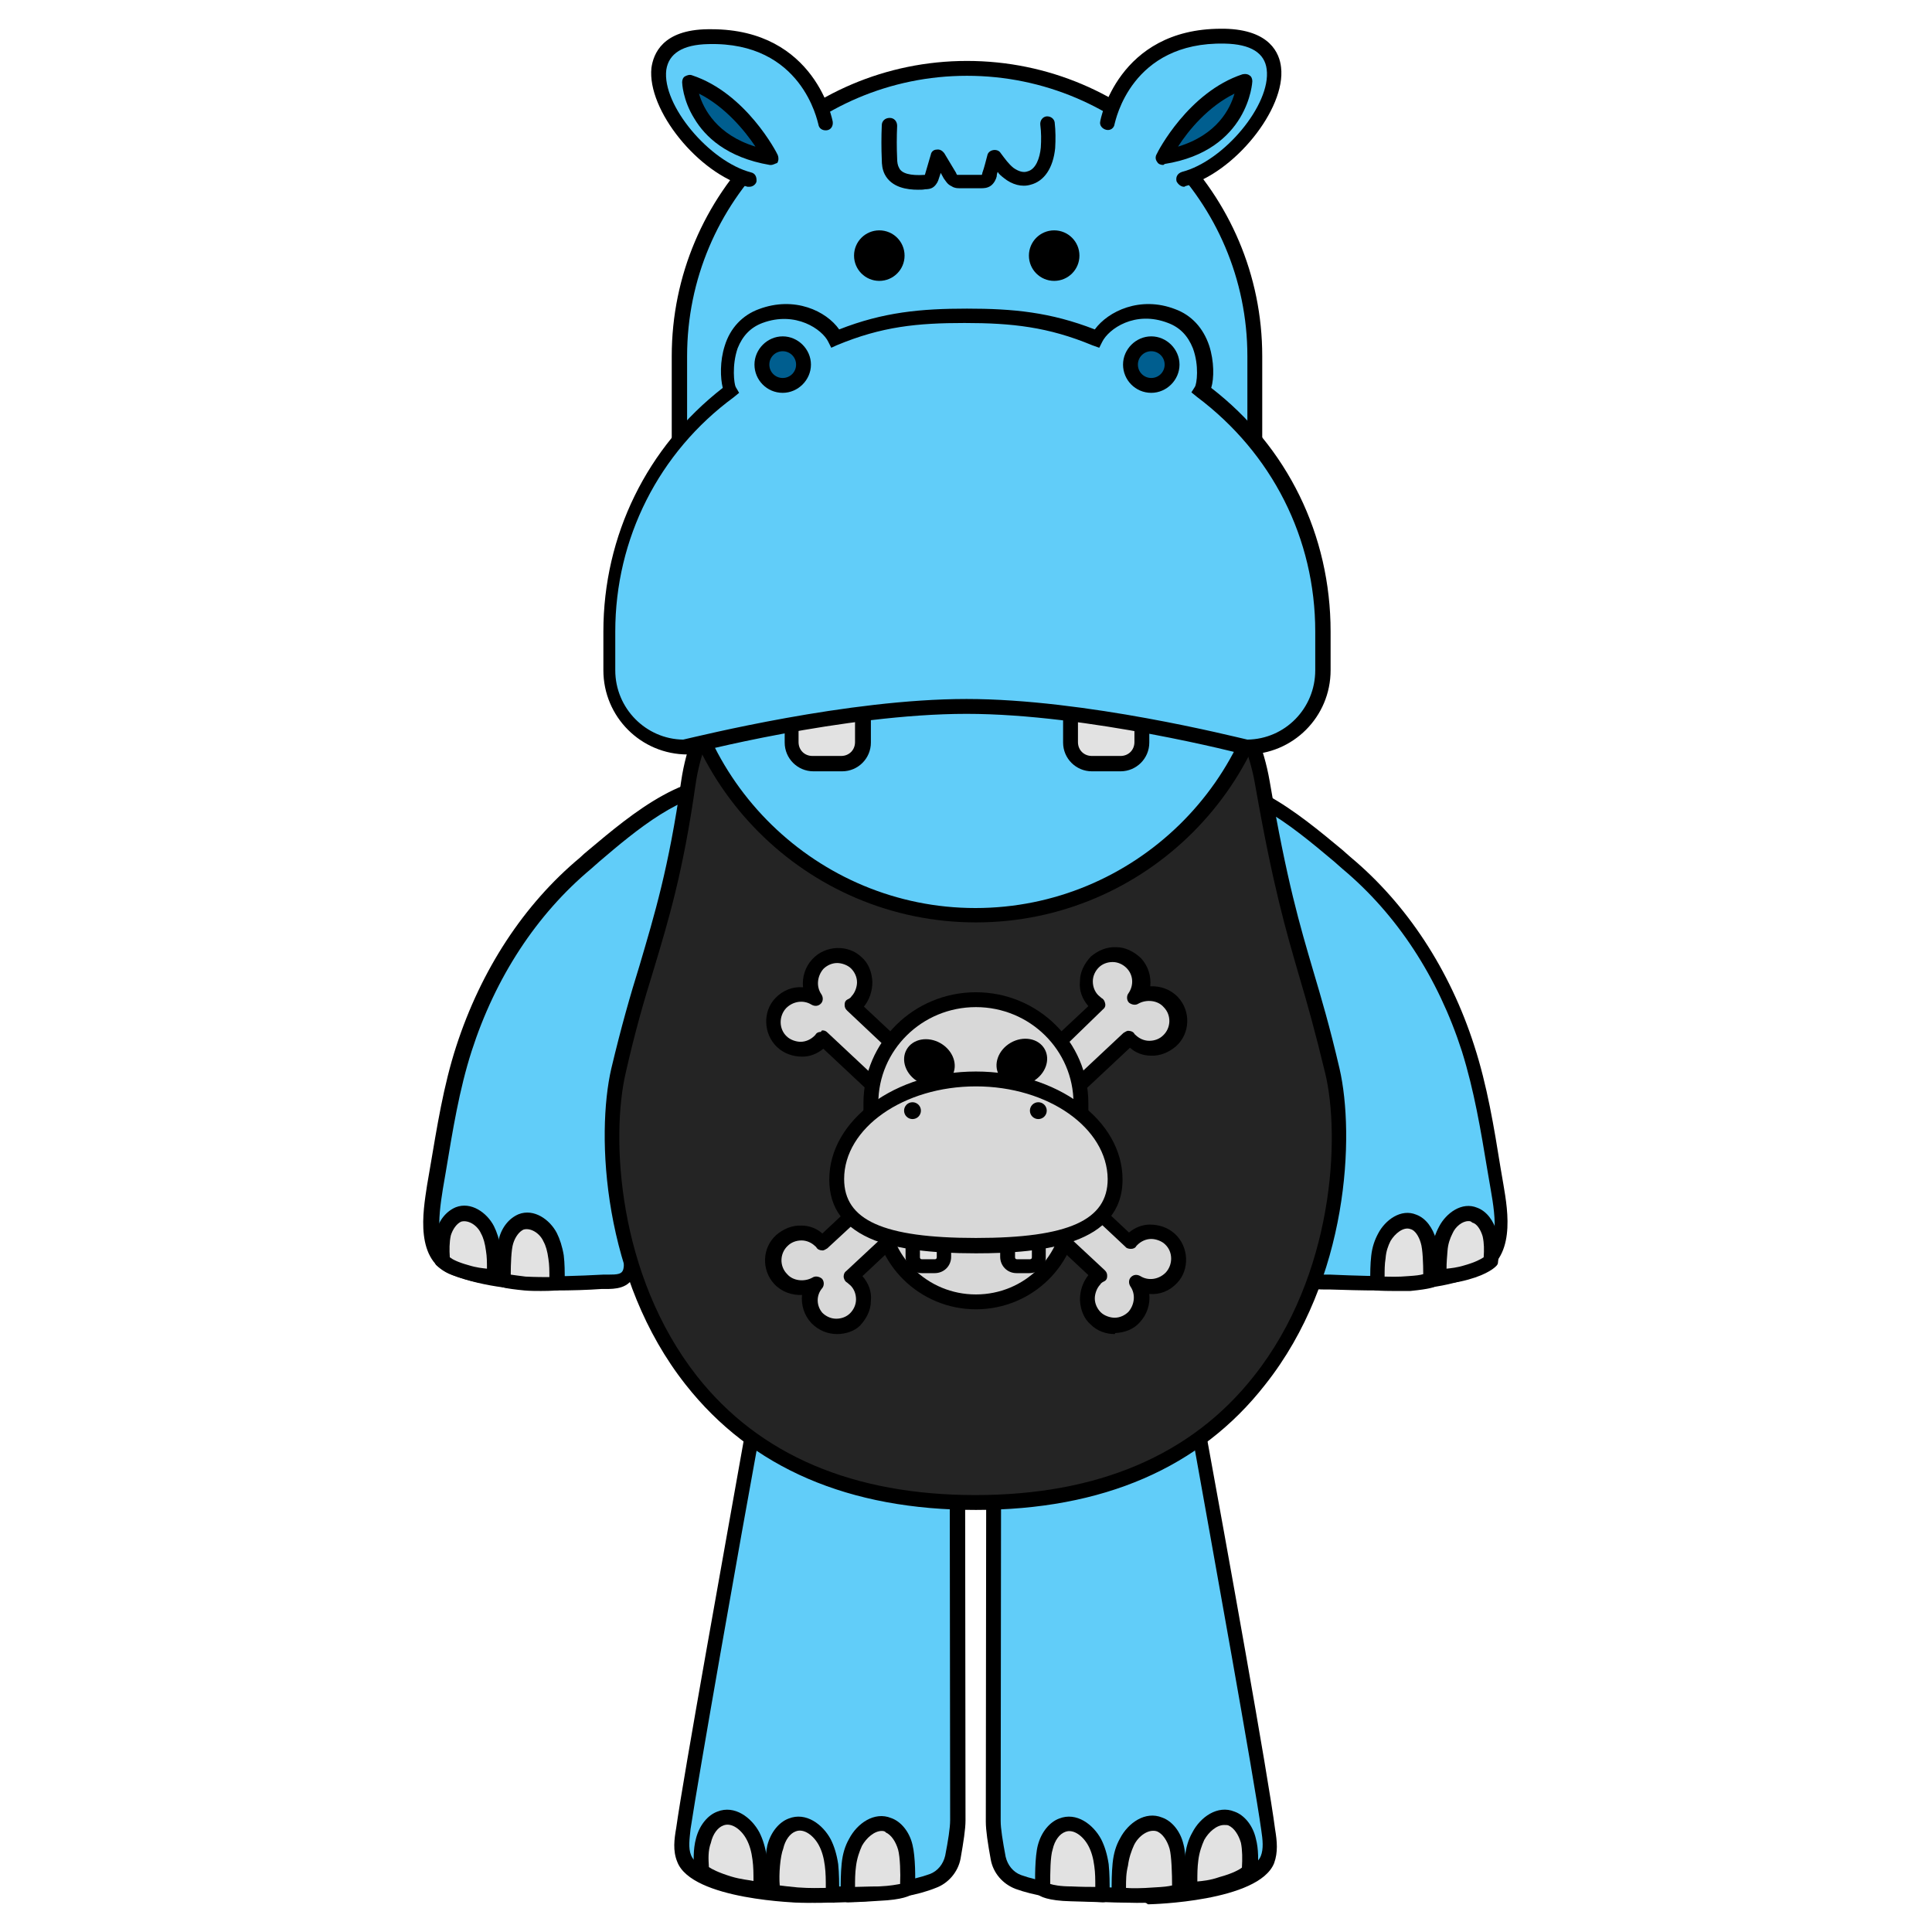 <?xml version="1.0" encoding="utf-8"?>
<!-- Generator: Adobe Illustrator 26.0.3, SVG Export Plug-In . SVG Version: 6.00 Build 0)  -->
<svg version="1.1" id="레이어_1" xmlns="http://www.w3.org/2000/svg" xmlns:xlink="http://www.w3.org/1999/xlink" x="0px"
	 y="0px" viewBox="0 0 390 390" style="enable-background:new 0 0 390 390;" xml:space="preserve">
<style type="text/css">
	.st0{fill:#61CDF9;}
	.st1{fill:#E2E2E2;}
	.st2{fill:#242424;}
	.st3{fill:#D8D8D8;}
	.st4{fill:#005E8F;}
</style>
<g>
	<g>
		<path class="st0" d="M155,271.9c0.1,0-15,82.5-17.1,97.2c-0.2,2-0.5,4.2,0.2,6.1c2.2,5.7,18.7,7.3,23.8,7.3
			c6.4,0,18.9,0.1,26.5-2.7c2.1-0.7,3.6-2.6,4.1-4.8c0.5-2.4,1-5.3,1-7.4c0-3.7-0.1-88.5-0.1-88.5L155,271.9z"/>
		<path d="M162.9,384.1c-0.2,0-0.5,0-0.7,0h-0.4c-0.2,0-22.2-0.5-25.1-8.3c-0.9-2.2-0.6-4.5-0.2-6.8c1.5-10.7,9.8-56.6,14.2-81.4
			c1.6-8.7,2.7-15.5,2.8-15.9l1.5,0.2l0.2-1.5l39.6,7.4v1.2c0,0.9,0.1,85,0.1,88.5c0,1.7-0.4,4.3-1,7.7c-0.5,2.7-2.5,5-5,5.9
			C181.5,384.1,169.7,384.1,162.9,384.1z M156.2,273.6c-0.1,0.7-0.2,1.7-0.5,2.8c-0.5,2.8-1.2,6.8-2.1,11.6
			c-4.5,24.6-12.6,70.6-14.2,81.2c-0.2,2-0.5,3.8,0.1,5.3c1.6,4.2,15.5,6.4,22.4,6.4h0.2c6.4,0,18.5,0,25.6-2.6
			c1.6-0.6,2.7-2,3.1-3.7c0.6-3.1,1-5.6,1-7.2c0-3.3-0.1-76.8-0.1-87.3L156.2,273.6z"/>
	</g>
	<g>
		<path class="st1" d="M153.5,381.3c0-2,0-4-0.2-6.1c-0.2-1.6-0.6-3.1-1.4-4.6c-1.4-2.6-4.1-4.5-6.7-3.6c-1.7,0.6-3,2.5-3.5,4.5
			c-0.5,2-0.5,4.1-0.2,6.2c0,0,1.2,1.4,5.6,2.6C151.4,381.5,153.5,381.3,153.5,381.3z"/>
		<path d="M152.8,382.7c-1.1,0-3.1-0.1-6.1-1c-4.5-1.2-5.9-2.7-6.2-3s-0.4-0.5-0.4-0.9c-0.1-2.1-0.2-4.5,0.4-6.7
			c0.7-2.7,2.4-4.7,4.3-5.4c3.5-1.4,6.9,1.2,8.5,4.2c0.7,1.4,1.2,3,1.5,5c0.2,2,0.2,3.8,0.2,5.7v0.6c0,0.7-0.5,1.4-1.2,1.5
			C153.8,382.7,153.4,382.7,152.8,382.7z M153.5,381.3L153.5,381.3L153.5,381.3z M143.1,376.9c0.6,0.4,1.9,1.1,4.5,1.9
			c2,0.6,3.6,0.7,4.5,0.9c0-1.5,0-2.8-0.2-4.3c-0.2-1.6-0.6-3-1.2-4.1c-1-1.9-3-3.5-4.7-2.8c-1.1,0.4-2.1,1.7-2.5,3.5
			C142.9,373.6,143,375.3,143.1,376.9z"/>
	</g>
	<g>
		<path class="st1" d="M171.2,382.5c0-2,0-4,0.2-6.1c0.2-1.6,0.6-3.1,1.4-4.6c1.4-2.6,4.1-4.5,6.7-3.6c1.7,0.6,3,2.5,3.5,4.5
			c0.5,2,0.6,6.3,0.4,8.4c0,0-1,0.9-5.8,1C173.2,382.4,171.2,382.5,171.2,382.5z"/>
		<path d="M171.2,384c-0.4,0-0.7-0.1-1-0.4c-0.2-0.2-0.5-0.7-0.5-1.1v-0.6c0-1.9,0-3.7,0.2-5.7c0.2-2,0.7-3.6,1.5-5
			c1.6-3.1,5.1-5.6,8.5-4.2c2,0.7,3.7,2.8,4.3,5.4c0.6,2.4,0.6,6.9,0.5,8.9c0,0.4-0.2,0.7-0.5,1c-0.5,0.4-2,1.2-6.7,1.4
			C173.3,384,171.3,384,171.2,384C171.3,384,171.2,384,171.2,384z M172.7,382.5L172.7,382.5L172.7,382.5z M178,369.6
			c-1.5,0-3.1,1.4-4,3c-0.5,1.1-1,2.5-1.2,4.1c-0.2,1.4-0.2,2.8-0.2,4.2c1,0,2.6-0.1,4.8-0.1c2.4-0.1,3.7-0.4,4.3-0.5
			c0.1-2.1,0-5.4-0.4-6.9c-0.5-1.7-1.4-3-2.5-3.5C178.7,369.7,178.4,369.6,178,369.6z"/>
	</g>
	<g>
		<path class="st1" d="M168,382.5c0-2,0-4-0.2-6.1c-0.2-1.6-0.6-3.1-1.4-4.6c-1.4-2.6-4.1-4.5-6.7-3.6c-1.7,0.6-3,2.5-3.5,4.5
			c-0.5,2-0.6,6.9-0.5,9c0,0,0.6,0.4,4.8,0.7C165.4,382.9,168,382.5,168,382.5z"/>
		<path d="M164.5,384.1c-1.1,0-2.4,0-3.8-0.1c-4.7-0.4-5.3-0.7-5.6-0.9c-0.4-0.2-0.6-0.6-0.7-1.1c-0.2-2.2,0-7.3,0.5-9.5
			c0.7-2.7,2.4-4.7,4.3-5.4c3.5-1.4,6.9,1.2,8.5,4.2c0.7,1.4,1.2,3,1.5,5c0.2,2,0.2,3.8,0.2,5.7v0.6c0,0.7-0.5,1.4-1.2,1.5
			C168.3,384,166.9,384.1,164.5,384.1z M168,382.5L168,382.5L168,382.5z M157.4,380.6c0.6,0.1,1.7,0.2,3.6,0.4
			c2.6,0.2,4.5,0.1,5.7,0.1c0-1.5,0-3-0.2-4.5c-0.2-1.6-0.6-3-1.2-4.1c-1-1.9-3-3.5-4.7-2.8c-1.1,0.4-2.1,1.7-2.5,3.5
			C157.5,374.7,157.2,378.4,157.4,380.6z"/>
	</g>
</g>
<g>
	<g>
		<path class="st0" d="M154.5,160.3c-1.2-0.5-2.5-1-3.8-1.4c-11.5-3.2-23.5,7.8-32.4,15.2c-11.3,9.5-19.7,22.4-24.5,37.5
			c-3,9-4.3,18.5-5.9,28c-1,5.8-2.1,14.1,4.1,16.3c9.5,3.6,19.8,3.2,29.8,2.7c1.9-0.1,4.6,0.4,5.4-2c0.4-1.1,0.2-2.4,0.2-3.5
			c-0.4-6.8-1-14.4-0.2-21.1c0.7-6.8,3.3-13.3,6.1-19.3c3.2-7.2,7.2-14.5,12.8-19.7c5.9-5.6,12.4-9.8,15.2-18.2
			C163.8,167.4,160.3,162.9,154.5,160.3z"/>
		<path d="M112,260.5c-6.8,0-14-0.6-20.7-3.1c-7.7-2.8-5.9-12.8-5.1-18.1c0.2-1.1,0.4-2.4,0.6-3.5c1.4-8.2,2.7-16.6,5.3-24.6
			c5-15.4,13.6-28.6,25-38.1c0.5-0.5,1.1-1,1.7-1.5c8.7-7.3,20.7-17.5,32.2-14.1c1.5,0.4,2.8,0.9,4,1.5l0,0c7.4,3.3,10,9.2,7.4,16.6
			c-2.5,7.2-7.4,11.5-12.3,15.7c-1.1,1-2.4,2-3.5,3.1c-5.8,5.3-9.7,13.1-12.4,19.2c-2.6,5.8-5.2,12.3-5.9,18.8
			c-0.6,5.8-0.2,12.1,0.1,18.2c0,0.9,0.1,1.7,0.1,2.5c0.1,1.2,0.1,2.7-0.4,4.1c-1,3-4.1,3-5.9,3h-0.1c-0.2,0-0.5,0-0.7,0
			C118.6,260.4,115.4,260.5,112,260.5z M146.5,159.8c-8.8,0-18,7.7-25.5,14.1c-0.6,0.5-1.1,1-1.7,1.5c-11,9.2-19.3,21.9-24.1,36.8
			c-2.5,7.8-3.8,15.9-5.2,24.3c-0.2,1.1-0.4,2.4-0.6,3.5c-1,6.2-1.7,12.9,3.1,14.7c9.4,3.5,19.4,3.1,29.2,2.6c0.2,0,0.6,0,1,0l0,0
			c2,0,2.8-0.1,3.1-1c0.2-0.7,0.2-1.9,0.1-2.8c0-0.9-0.1-1.7-0.1-2.6c-0.4-6.3-0.7-12.8,0-18.8c0.9-7.1,3.5-13.6,6.2-19.7
			c2.8-6.4,6.9-14.5,13.1-20.2c1.1-1.1,2.4-2.1,3.5-3.1c4.7-4.1,9.2-8,11.4-14.4c2.1-5.9,0.1-10.2-5.8-12.9l0,0
			c-1.1-0.5-2.2-0.9-3.6-1.2C149.1,160.1,147.7,159.8,146.5,159.8z"/>
	</g>
	<g>
		<path class="st1" d="M99.9,257.7c0-1.7,0-3.5-0.2-5.3c-0.2-1.4-0.5-2.7-1.1-4c-1.1-2.2-3.6-4-5.8-3.1c-1.5,0.6-2.6,2.2-3,4
			s-0.4,3.6-0.2,5.3c0,0,1.1,1.2,4.8,2.2C98,257.9,99.9,257.7,99.9,257.7z"/>
		<path d="M99.1,259.1c-1,0-2.7-0.1-5.3-0.9c-4-1.1-5.3-2.5-5.6-2.7s-0.4-0.5-0.4-0.9c-0.1-1.9-0.2-4,0.2-5.9c0.6-2.4,2.1-4.2,4-5
			c3.1-1.2,6.3,1.1,7.7,3.8c0.6,1.2,1.1,2.7,1.4,4.5c0.2,1.7,0.2,3.3,0.2,5v0.5c0,0.7-0.5,1.4-1.2,1.5
			C100,259.1,99.6,259.1,99.1,259.1z M99.9,257.7L99.9,257.7L99.9,257.7z M90.8,253.8c0.5,0.4,1.6,1,3.8,1.6
			c1.6,0.5,2.8,0.6,3.7,0.7c0-1.2,0-2.4-0.2-3.6c-0.2-1.5-0.5-2.6-1-3.5c-0.7-1.6-2.5-2.8-4-2.4c-0.9,0.4-1.7,1.5-2.1,2.8
			C90.7,250.8,90.7,252.3,90.8,253.8z"/>
	</g>
	<g>
		<path class="st1" d="M112.4,259c0-1.7,0-3.5-0.2-5.3c-0.2-1.4-0.5-2.7-1.1-4c-1.1-2.2-3.6-4-5.8-3.1c-1.5,0.6-2.6,2.2-3,4
			c-0.5,1.7-0.6,6.1-0.4,7.8c0,0,0.5,0.4,4.2,0.6C110,259.4,112.4,259,112.4,259z"/>
		<path d="M109.2,260.6c-1,0-2.1,0-3.3-0.1c-4.1-0.4-4.7-0.7-5-0.9c-0.4-0.2-0.6-0.6-0.7-1.1c-0.1-2,0-6.4,0.5-8.4
			c0.6-2.4,2.1-4.2,4-5c3.1-1.2,6.3,1.1,7.7,3.8c0.6,1.2,1.1,2.7,1.4,4.5c0.2,1.7,0.2,3.3,0.2,5v0.5c0,0.7-0.5,1.4-1.2,1.5
			C112.5,260.5,111.3,260.6,109.2,260.6z M112.4,259L112.4,259L112.4,259z M103.1,257.3c0.6,0.1,1.5,0.2,3,0.4
			c2.1,0.1,3.7,0.1,4.8,0.1c0-1.2,0-2.5-0.2-3.7c-0.2-1.5-0.5-2.6-1-3.5c-0.7-1.6-2.5-2.8-4-2.4c-0.9,0.4-1.7,1.5-2.1,2.8
			C103.2,252.2,103.1,255.3,103.1,257.3z"/>
	</g>
</g>
<g>
	<g>
		<path class="st0" d="M239,271.9c-0.1,0,15,82.5,17.1,97.2c0.2,2,0.5,4.2-0.2,6.1c-2.2,5.7-18.7,7.3-23.8,7.3
			c-6.4,0-18.9,0.1-26.5-2.7c-2.1-0.7-3.6-2.6-4.1-4.8c-0.5-2.4-1-5.3-1-7.4c0-3.7,0.1-88.5,0.1-88.5L239,271.9z"/>
		<path d="M231,384.1c-6.8,0-18.6-0.1-26-2.8c-2.6-1-4.5-3.2-5-5.9c-0.6-3.3-1-5.9-1-7.7c0-3.6,0.1-87.7,0.1-88.5v-1.2l39.6-7.4
			l0.2,1.5l1.5-0.1c0.1,0.5,1.2,7.3,2.8,15.9c4.5,24.6,12.8,70.6,14.2,81.4c0.4,2.4,0.6,4.6-0.2,6.8c-3.1,7.8-25,8.3-25.1,8.3h-0.4
			C231.4,384.1,231.2,384.1,231,384.1z M202.1,280.3c0,10.5-0.1,83.8-0.1,87.3c0,1.5,0.4,4,1,7.2c0.4,1.7,1.5,3.1,3.1,3.7
			c7.2,2.6,19.2,2.6,25.6,2.6h0.4c6.9,0,20.7-2.2,22.4-6.4c0.6-1.5,0.4-3.3,0.1-5.3c-1.5-10.7-9.8-56.6-14.2-81.2
			c-0.9-4.8-1.6-8.8-2.1-11.6c-0.2-1.2-0.4-2.2-0.5-2.8L202.1,280.3z"/>
	</g>
	<g>
		<path class="st1" d="M240.3,381.3c0-2,0-4,0.2-6.1c0.2-1.6,0.6-3.1,1.4-4.6c1.4-2.6,4.1-4.5,6.7-3.6c1.7,0.6,3,2.5,3.5,4.5
			c0.5,2,0.5,4.1,0.2,6.2c0,0-1.2,1.4-5.6,2.6C242.4,381.5,240.3,381.3,240.3,381.3z"/>
		<path d="M241.2,382.7c-0.6,0-1,0-1,0c-0.7-0.1-1.2-0.7-1.2-1.5v-0.6c0-1.9,0-3.7,0.2-5.7c0.2-2,0.7-3.6,1.5-5
			c1.6-3.1,5.1-5.6,8.5-4.2c2,0.7,3.7,2.8,4.3,5.4c0.6,2.2,0.5,4.6,0.4,6.7c0,0.4-0.1,0.6-0.4,0.9c-0.2,0.2-1.7,1.7-6.2,3
			C244.3,382.6,242.3,382.7,241.2,382.7z M241.8,381.3L241.8,381.3L241.8,381.3z M240.3,381.3L240.3,381.3L240.3,381.3z
			 M247.1,368.4c-1.5,0-3.1,1.4-4,3c-0.5,1.1-1,2.5-1.2,4.1c-0.2,1.5-0.2,2.8-0.2,4.3c1-0.1,2.5-0.2,4.5-0.9c2.6-0.7,4-1.5,4.5-1.9
			c0.1-1.7,0.1-3.5-0.2-5c-0.5-1.7-1.4-3-2.5-3.5C247.8,368.4,247.5,368.4,247.1,368.4z"/>
	</g>
	<g>
		<path class="st1" d="M222.6,382.5c0-2,0-4-0.2-6.1c-0.2-1.6-0.6-3.1-1.4-4.6c-1.4-2.6-4.1-4.5-6.7-3.6c-1.7,0.6-3,2.5-3.5,4.5
			c-0.5,2-0.6,6.3-0.4,8.4c0,0,1,0.9,5.8,1C220.6,382.4,222.6,382.5,222.6,382.5z"/>
		<path d="M222.6,384L222.6,384c-0.1,0-2.1-0.1-6.4-0.2c-4.7-0.1-6.3-1-6.7-1.4c-0.2-0.2-0.5-0.6-0.5-1c-0.1-2-0.1-6.6,0.5-8.9
			c0.7-2.7,2.4-4.7,4.3-5.4c3.5-1.4,6.9,1.2,8.5,4.2c0.7,1.4,1.2,3,1.5,5c0.2,2,0.2,3.8,0.2,5.7v0.6c0,0.4-0.1,0.9-0.5,1.1
			C223.4,383.9,223,384,222.6,384z M212,380.3c0.6,0.2,2,0.5,4.3,0.5c2.1,0.1,3.7,0.1,4.8,0.1c0-1.5,0-2.8-0.2-4.2
			c-0.2-1.6-0.6-3-1.2-4.1c-1-1.9-3-3.5-4.7-2.8c-1.1,0.4-2.1,1.7-2.5,3.5C212,374.8,212,378.2,212,380.3z"/>
	</g>
	<g>
		<path class="st1" d="M225.8,382.5c0-2,0-4,0.2-6.1c0.2-1.6,0.6-3.1,1.4-4.6c1.4-2.6,4.1-4.5,6.7-3.6c1.7,0.6,3,2.5,3.5,4.5
			c0.5,2,0.6,6.9,0.5,9c0,0-0.6,0.4-4.8,0.7C228.4,382.9,225.8,382.5,225.8,382.5z"/>
		<path d="M229.4,384.1c-2.4,0-3.7-0.2-3.8-0.2c-0.7-0.1-1.2-0.7-1.2-1.5v-0.6c0-1.9,0-3.7,0.2-5.7c0.2-2,0.7-3.6,1.5-5
			c1.6-3.1,5.1-5.6,8.5-4.2c2,0.7,3.7,2.8,4.3,5.4c0.6,2.1,0.7,7.3,0.5,9.5c0,0.5-0.2,0.9-0.7,1.1c-0.2,0.1-0.9,0.6-5.6,0.9
			C231.8,384.1,230.5,384.1,229.4,384.1z M227.3,382.5L227.3,382.5L227.3,382.5z M225.8,382.5L225.8,382.5L225.8,382.5z
			 M227.3,381.1c1.1,0.1,3.1,0.1,5.7-0.1c1.9-0.1,2.8-0.2,3.6-0.4c0-2.2-0.1-5.9-0.5-7.4c-0.5-1.7-1.4-3-2.5-3.5
			c-1.7-0.6-3.8,0.9-4.7,2.8c-0.5,1.1-1,2.5-1.2,4.1C227.3,378.2,227.3,379.5,227.3,381.1z"/>
	</g>
</g>
<g>
	<g>
		<path class="st0" d="M235.7,160.3c1.2-0.5,2.5-1,3.8-1.4c11.5-3.2,23.5,7.8,32.4,15.2c11.3,9.5,19.7,22.4,24.5,37.5
			c3,9,4.3,18.5,5.9,28c1,5.8,2.1,14.1-4.1,16.3c-9.5,3.6-19.8,3.2-29.8,2.7c-1.9-0.1-4.6,0.4-5.4-2c-0.4-1.1-0.2-2.4-0.2-3.5
			c0.4-6.8,1-14.4,0.2-21.1c-0.7-6.8-3.3-13.3-6.1-19.3c-3.2-7.2-7.2-14.5-12.8-19.7c-5.9-5.6-12.4-9.8-15.2-18.2
			C226.5,167.4,230,162.9,235.7,160.3z"/>
		<path d="M278.2,260.5c-3.3,0-6.6-0.1-9.8-0.2c-0.2,0-0.5,0-0.9,0l0,0c-1.9,0-4.8,0-5.9-3c-0.5-1.4-0.4-2.7-0.4-4.1
			c0-0.9,0.1-1.7,0.1-2.6c0.4-6.2,0.7-12.5,0.1-18.3c-0.7-6.2-2.8-12-5.9-18.8c-2.7-6.1-6.6-13.9-12.4-19.2
			c-1.1-1.1-2.4-2.1-3.5-3.1c-4.8-4.2-9.8-8.5-12.3-15.7c-2.6-7.6,0-13.3,7.4-16.6c1.2-0.5,2.6-1,4-1.5c11.5-3.2,23.4,6.8,32.2,14.1
			c0.6,0.5,1.1,1,1.7,1.5c11.4,9.5,20.1,22.8,25,38.1c2.6,8,4,16.5,5.3,24.6c0.2,1.1,0.4,2.4,0.6,3.5c0.9,5.3,2.6,15.2-5.1,18.1
			C292.2,260,285.2,260.5,278.2,260.5z M267.7,257.3c0.4,0,0.6,0,0.9,0c9.8,0.4,19.8,0.9,29.2-2.6c5-1.9,4.2-8.5,3.1-14.7
			c-0.2-1.1-0.4-2.4-0.6-3.5c-1.4-8.4-2.7-16.3-5.2-24.3c-4.8-14.9-13.1-27.6-24.1-36.8c-0.6-0.5-1.1-1-1.7-1.5
			c-8.7-7.3-19.4-16.3-29.4-13.5c-1.4,0.4-2.5,0.9-3.6,1.2l0,0c-5.9,2.7-7.9,6.9-5.8,12.9c2.2,6.3,6.7,10.3,11.4,14.4
			c1.1,1,2.4,2.1,3.5,3.1c6.2,5.7,10.3,13.9,13.1,20.2c2.7,6.1,5.3,12.8,6.2,19.7c0.7,6.1,0.4,12.5,0,18.8c0,0.9-0.1,1.7-0.1,2.5
			c0,1.1-0.1,2.1,0.1,2.8C264.8,257.2,265.7,257.3,267.7,257.3L267.7,257.3z"/>
	</g>
	<g>
		<path class="st1" d="M290.5,257.7c0-1.7,0-3.5,0.2-5.3c0.2-1.4,0.5-2.7,1.1-4c1.1-2.2,3.6-4,5.8-3.1c1.5,0.6,2.6,2.2,3,4
			c0.4,1.7,0.4,3.6,0.2,5.3c0,0-1.1,1.2-4.8,2.2C292.3,257.9,290.5,257.7,290.5,257.7z"/>
		<path d="M291.1,259.1c-0.5,0-0.9,0-1,0c-0.7-0.1-1.2-0.7-1.2-1.5v-0.5c0-1.6,0-3.2,0.2-5s0.7-3.2,1.4-4.5c1.4-2.7,4.6-5.1,7.7-3.8
			c1.9,0.7,3.3,2.6,4,5c0.5,2,0.5,4,0.2,5.9c0,0.4-0.1,0.6-0.4,0.9c-0.2,0.2-1.6,1.6-5.6,2.7C293.9,259,292.1,259.1,291.1,259.1z
			 M292,257.7L292,257.7L292,257.7z M290.5,257.7L290.5,257.7L290.5,257.7z M296.4,246.5c-1.2,0-2.6,1.1-3.2,2.5
			c-0.5,1-0.9,2.1-1,3.5c-0.1,1.2-0.2,2.4-0.2,3.6c0.9-0.1,2.1-0.2,3.7-0.7c2.1-0.6,3.2-1.2,3.8-1.6c0.1-1.5,0.1-2.8-0.2-4.2
			c-0.4-1.4-1.2-2.6-2.1-2.8C296.9,246.5,296.7,246.5,296.4,246.5z"/>
	</g>
	<g>
		<path class="st1" d="M278,259c0-1.7,0-3.5,0.2-5.3c0.2-1.4,0.5-2.7,1.1-4c1.1-2.2,3.6-4,5.8-3.1c1.5,0.6,2.6,2.2,3,4
			c0.5,1.7,0.6,6.1,0.4,7.8c0,0-0.5,0.4-4.2,0.6C280.2,259.4,278,259,278,259z"/>
		<path d="M281.1,260.6c-2.1,0-3.3-0.1-3.3-0.1c-0.7-0.1-1.2-0.7-1.2-1.5v-0.5c0-1.6,0-3.2,0.2-5s0.7-3.2,1.4-4.5
			c1.4-2.7,4.6-5.1,7.7-3.8c1.9,0.7,3.3,2.6,4,5c0.5,2,0.6,6.4,0.5,8.4c0,0.5-0.2,0.9-0.7,1.1c-0.2,0.1-0.9,0.5-5,0.9
			C283.2,260.6,282.1,260.6,281.1,260.6z M279.5,259L279.5,259L279.5,259z M278,259L278,259L278,259z M279.5,257.7
			c1,0,2.6,0.1,4.8-0.1c1.5-0.1,2.4-0.2,3-0.4c0-2-0.1-5.1-0.5-6.3c-0.4-1.4-1.2-2.6-2.1-2.8c-1.4-0.5-3.1,0.9-4,2.4
			c-0.5,1-0.9,2.1-1,3.5C279.5,255.2,279.5,256.4,279.5,257.7z M288,257L288,257L288,257z"/>
	</g>
</g>
<g>
	<g>
		<path class="st2" d="M269.1,216.2c-5.3-22.8-8.5-25.6-14.1-58.1c-4.7-27.4-31.3-36-31.3-36c-20.7-4.7-53.3,0-53.3,0
			s-27.4,8.5-31.3,36c-4,27.6-8.8,35.3-14.1,58.1s2.5,87.2,72.1,87.2S274.4,239,269.1,216.2z"/>
		<path d="M197,304.8c-25.6,0-45.3-8.4-58.6-25.3c-16.8-21.3-18.1-50.4-15-63.8c2-8.4,3.8-14.7,5.7-20.8c3-10.2,5.9-19.7,8.4-37.2
			c4.1-28.1,32.1-37.2,32.3-37.2h0.2c0.1,0,8.3-1.2,19.1-1.7c14.4-0.7,26.1-0.1,34.8,1.7h0.1c0.2,0.1,27.5,9.3,32.3,37.2
			c3.5,20.4,6.1,29.1,8.8,38.3c1.6,5.4,3.3,11.1,5.3,19.7c3.1,13.4,1.9,42.5-15,63.8C242.3,296.3,222.6,304.8,197,304.8z
			 M170.6,123.7c-1.9,0.6-26.5,9.4-30.2,34.7c-2.5,17.6-5.4,27.2-8.5,37.5c-1.9,6.1-3.7,12.3-5.6,20.7c-3,12.9-1.7,40.7,14.4,61.2
			c12.6,16,31.6,24,56.2,24s43.6-8,56.2-24c16.2-20.4,17.5-48.4,14.4-61.2l0,0c-2-8.3-3.6-14-5.2-19.4c-2.7-9.3-5.3-18.1-8.9-38.6
			c-4.3-25.5-28.9-34.3-30.2-34.8C203.7,119.2,172.8,123.3,170.6,123.7z"/>
	</g>
	<g>
		<g>
			<path class="st3" d="M164.9,194.5c-1.9,2-2,4.8-0.5,6.9c-2.2-1.4-5.1-1-6.9,1c-2.1,2.2-2,5.7,0.2,7.8c2.2,2.1,5.7,2,7.8-0.2
				c0.1-0.1,0.2-0.4,0.4-0.5l18.5,17.3l6.1-6.4L171.8,203c0.4-0.2,0.7-0.5,1-0.9c2.1-2.2,2-5.7-0.2-7.8
				C170.6,192.1,167,192.3,164.9,194.5z"/>
			<path d="M184.5,228.3c-0.4,0-0.7-0.1-1-0.4l-17.3-16.2c-1.2,1-2.7,1.6-4.2,1.6c-1.9,0-3.7-0.6-5.1-1.9c-2.8-2.6-3-7.2-0.4-9.9
				c1.5-1.6,3.6-2.4,5.6-2.2c-0.2-2,0.4-4.1,1.9-5.7l0,0c2.6-2.8,7.2-3,9.9-0.4c1.4,1.2,2.1,3,2.2,5c0,1.9-0.6,3.6-1.7,5l17.3,16.2
				c0.6,0.6,0.6,1.5,0.1,2.1l-6.1,6.4C185.3,228.1,185,228.3,184.5,228.3L184.5,228.3z M166,208c0.4,0,0.7,0.1,1,0.4l17.3,16.2
				l4-4.3L171,204c-0.4-0.4-0.5-0.7-0.5-1.2c0-0.5,0.2-0.9,0.7-1.1c0.4-0.2,0.6-0.4,0.7-0.6c0.7-0.7,1.1-1.9,1.1-2.8
				c0-1.1-0.5-2.1-1.2-2.8c-0.7-0.7-1.9-1.1-2.8-1.1c-1.1,0-2.1,0.5-2.8,1.2c-1.2,1.4-1.5,3.5-0.4,5.1c0.4,0.6,0.4,1.4-0.1,1.9
				c-0.5,0.5-1.2,0.6-1.9,0.2c-1.6-1-3.7-0.7-5.1,0.7c-1.5,1.6-1.5,4.2,0.1,5.7c0.7,0.7,1.9,1.1,2.8,1.1c1.1,0,2.1-0.5,2.8-1.2
				l0.1-0.1l0.1-0.1c0.2-0.4,0.6-0.6,1.1-0.6C165.9,208,165.9,208,166,208z"/>
		</g>
		<g>
			<path class="st3" d="M228.9,194.5c1.9,2,2,4.8,0.5,6.9c2.2-1.4,5.1-1,6.9,1c2.1,2.2,2,5.7-0.2,7.8c-2.2,2.1-5.7,2-7.8-0.2
				c-0.1-0.1-0.2-0.4-0.4-0.5l-18.5,17.3l-6.1-6.4L222,203c-0.4-0.2-0.7-0.5-1-0.9c-2.1-2.2-2-5.7,0.2-7.8
				C223.4,192.1,226.8,192.3,228.9,194.5z"/>
			<path d="M209.5,228.3C209.4,228.3,209.4,228.3,209.5,228.3c-0.5,0-0.9-0.1-1.1-0.5l-6.1-6.4c-0.6-0.6-0.5-1.6,0.1-2.1l17.3-16.2
				c-1.2-1.4-1.9-3.1-1.7-5c0-1.9,0.9-3.6,2.2-5c1.4-1.2,3.2-2,5.1-1.9c1.9,0,3.6,0.9,5,2.2l0,0c1.5,1.6,2.1,3.7,1.9,5.7
				c2-0.1,4.1,0.6,5.6,2.2c2.6,2.8,2.5,7.3-0.4,9.9c-1.4,1.2-3.2,2-5.1,1.9c-1.6,0-3.1-0.6-4.2-1.6l-17.3,16.2
				C210.2,228.2,209.9,228.3,209.5,228.3z M205.5,220.4l4,4.3l17.3-16.2c0.4-0.2,0.7-0.5,1.1-0.4c0.4,0,0.9,0.2,1.1,0.6l0.1,0.1
				c0,0.1,0.1,0.1,0.1,0.1c0.7,0.7,1.7,1.2,2.8,1.2c1.1,0,2.1-0.4,2.8-1.1c1.6-1.5,1.7-4.1,0.1-5.7c-1.2-1.4-3.5-1.6-5.1-0.7
				c-0.6,0.4-1.4,0.2-1.9-0.2c-0.5-0.5-0.5-1.4-0.1-1.9c1.1-1.6,1-3.7-0.4-5.1l0,0c-0.7-0.7-1.7-1.2-2.8-1.2c-1.1,0-2.1,0.4-2.8,1.1
				c-0.7,0.7-1.2,1.7-1.2,2.8c0,1.1,0.4,2.1,1.1,2.8c0.2,0.2,0.5,0.4,0.7,0.6c0.4,0.2,0.6,0.6,0.7,1.1c0.1,0.5-0.1,0.9-0.5,1.2
				L205.5,220.4z"/>
		</g>
		<g>
			<path class="st3" d="M164.9,266c-1.9-2-2-4.8-0.5-6.9c-2.2,1.4-5.1,1-6.9-1c-2.1-2.2-2-5.7,0.2-7.8c2.2-2.1,5.7-2,7.8,0.2
				c0.1,0.1,0.2,0.4,0.4,0.5l18.6-17.2l6.1,6.4L172,257.5c0.4,0.2,0.7,0.5,1,0.9c2.1,2.2,2,5.7-0.2,7.8
				C170.6,268.3,167,268.2,164.9,266z"/>
			<path d="M169,269.3c-1.9,0-3.7-0.7-5.2-2.2l0,0c-1.5-1.6-2.1-3.7-1.9-5.7c-2,0.1-4.1-0.6-5.6-2.2c-2.6-2.8-2.5-7.3,0.4-9.9
				c1.4-1.2,3.2-2,5.1-1.9c1.6,0,3.1,0.6,4.2,1.6l17.3-16.2c0.2-0.2,0.6-0.4,1.1-0.4c0.4,0,0.7,0.1,1,0.5l6.1,6.4
				c0.6,0.6,0.5,1.6-0.1,2.1l-17.3,16.2c1.2,1.4,1.9,3.1,1.7,5c0,1.9-0.9,3.6-2.2,5C172.5,268.7,170.7,269.3,169,269.3z M166,265
				c0.7,0.7,1.7,1.2,2.8,1.2c1.1,0,2.1-0.4,2.8-1.1c0.7-0.7,1.2-1.7,1.2-2.8s-0.4-2.1-1.1-2.8c-0.2-0.2-0.5-0.4-0.7-0.6
				c-0.4-0.2-0.6-0.6-0.7-1.1c0-0.5,0.1-0.9,0.5-1.2l17.5-16.3l-4-4.3L167,252c-0.4,0.2-0.7,0.5-1.1,0.4c-0.4,0-0.9-0.2-1.1-0.6
				l-0.1-0.1c0-0.1-0.1-0.1-0.1-0.1c-0.7-0.7-1.7-1.2-2.8-1.2c-1.1,0-2.1,0.4-2.8,1.1c-1.6,1.5-1.7,4.1-0.1,5.7
				c1.2,1.4,3.5,1.6,5.1,0.7c0.6-0.4,1.4-0.2,1.9,0.2c0.5,0.5,0.5,1.4,0.1,1.9C164.7,261.5,164.8,263.6,166,265L166,265z"/>
		</g>
		<g>
			<path class="st3" d="M228.9,266c1.9-2,2-4.8,0.5-6.9c2.2,1.4,5.1,1,6.9-1c2.1-2.2,2-5.7-0.2-7.8c-2.2-2.1-5.7-2-7.8,0.2
				c-0.1,0.1-0.2,0.4-0.4,0.5l-18.5-17.3l-6.1,6.4l18.6,17.3c-0.4,0.2-0.7,0.5-1,0.9c-2.1,2.2-2,5.7,0.2,7.8
				C223.4,268.3,226.8,268.2,228.9,266z"/>
			<path d="M225,269.3c-1.7,0-3.5-0.6-4.8-1.9c-1.4-1.2-2.1-3-2.2-5c0-1.9,0.6-3.6,1.7-5l-17.3-16.2c-0.6-0.6-0.6-1.5-0.1-2.1
				l6.1-6.4c0.2-0.2,0.6-0.5,1.1-0.5c0.4,0,0.7,0.1,1.1,0.4l17.3,16.2c1.2-1,2.7-1.6,4.2-1.6c1.9,0,3.7,0.6,5.1,1.9
				c2.8,2.6,3,7.2,0.4,9.9c-1.5,1.6-3.5,2.4-5.6,2.2c0.2,2-0.4,4.1-1.9,5.7c-1.2,1.4-3,2.1-5,2.2C225.1,269.3,225,269.3,225,269.3z
				 M205.5,240.1l17.5,16.3c0.4,0.4,0.5,0.7,0.5,1.2c0,0.5-0.2,0.9-0.7,1.1c-0.4,0.2-0.6,0.4-0.7,0.6c-0.7,0.7-1.1,1.9-1.1,2.8
				c0,1.1,0.5,2.1,1.2,2.8c0.7,0.7,1.9,1.1,2.8,1.1c1.1,0,2.1-0.5,2.8-1.2l0,0c1.2-1.4,1.5-3.5,0.4-5.1c-0.4-0.6-0.4-1.4,0.1-1.9
				s1.2-0.6,1.9-0.2c1.6,1,3.7,0.7,5.1-0.7c1.5-1.6,1.5-4.2-0.1-5.7c-0.7-0.7-1.9-1.1-2.8-1.1c-1.1,0-2.1,0.5-2.8,1.2l-0.1,0.1
				l-0.1,0.1c-0.2,0.4-0.6,0.6-1.1,0.6c-0.4,0-0.9-0.1-1.1-0.4l-17.3-16.2L205.5,240.1z"/>
		</g>
		<g>
			<path class="st3" d="M216.2,243.9c0,10.5-8.5,18.9-19.2,18.9s-19.2-8.5-19.2-18.9V234h38.4V243.9z"/>
			<path d="M197,264.3c-11.4,0-20.7-9.2-20.7-20.4V234c0-0.9,0.6-1.5,1.5-1.5h38.4c0.9,0,1.5,0.6,1.5,1.5v9.9
				C217.7,255.2,208.4,264.3,197,264.3z M179.3,235.4v8.4c0,9.7,7.9,17.5,17.7,17.5c9.8,0,17.7-7.8,17.7-17.5v-8.4H179.3z"/>
		</g>
		<g>
			<path class="st3" d="M175.8,222.7c0-11.5,9.5-20.9,21.2-20.9c11.6,0,21.2,9.4,21.2,20.9v11h-42.4V222.7z"/>
			<path d="M218.2,235.2h-42.4c-0.9,0-1.5-0.6-1.5-1.5v-11c0-12.4,10.2-22.4,22.7-22.4s22.7,10,22.7,22.4v11
				C219.6,234.5,219,235.2,218.2,235.2z M177.3,232.1h39.4v-9.4c0-10.7-8.8-19.4-19.7-19.4c-10.9,0-19.7,8.7-19.7,19.4V232.1z"/>
		</g>
		<g>
			<g>
				<path class="st1" d="M187.4,255.6L187.4,255.6c-1.7,0-3.1-1.4-3.1-3.1v-0.9c0-1.7,1.4-3.1,3.1-3.1l0,0c1.7,0,3.1,1.4,3.1,3.1
					v0.9C190.5,254.2,189.2,255.6,187.4,255.6z"/>
				<path d="M188.7,257h-2.6c-1.9,0-3.3-1.5-3.3-3.3v-3.5c0-1.9,1.5-3.3,3.3-3.3h2.6c1.9,0,3.3,1.5,3.3,3.3v3.5
					C192,255.6,190.5,257,188.7,257z M186.1,249.9c-0.2,0-0.4,0.1-0.4,0.4v3.5c0,0.2,0.1,0.4,0.4,0.4h2.6c0.2,0,0.4-0.1,0.4-0.4
					v-3.5c0-0.2-0.1-0.4-0.4-0.4H186.1z"/>
			</g>
			<g>
				<path class="st1" d="M206.5,255.6L206.5,255.6c-1.7,0-3.1-1.4-3.1-3.1v-0.9c0-1.7,1.4-3.1,3.1-3.1l0,0c1.7,0,3.1,1.4,3.1,3.1
					v0.9C209.6,254.2,208.3,255.6,206.5,255.6z"/>
				<path d="M207.8,257h-2.6c-1.9,0-3.3-1.5-3.3-3.3v-3.5c0-1.9,1.5-3.3,3.3-3.3h2.6c1.9,0,3.3,1.5,3.3,3.3v3.5
					C211.2,255.6,209.6,257,207.8,257z M205.3,249.9c-0.2,0-0.4,0.1-0.4,0.4v3.5c0,0.2,0.1,0.4,0.4,0.4h2.6c0.2,0,0.4-0.1,0.4-0.4
					v-3.5c0-0.2-0.1-0.4-0.4-0.4H205.3z"/>
			</g>
		</g>
		<g>
			<path class="st3" d="M225,238c0,11.1-12.5,13.4-28.1,13.4s-28.1-2.2-28.1-13.4c0-11.1,12.5-20.3,28.1-20.3S225,226.8,225,238z"/>
			<path d="M197,253c-9.3,0-15.7-0.9-20.4-2.6c-6.1-2.4-9.2-6.4-9.2-12.3c0-12,13.3-21.8,29.6-21.8s29.6,9.8,29.6,21.8
				C226.6,251.2,210.7,253,197,253z M197,219.3c-14.6,0-26.6,8.4-26.6,18.7c0,8.3,7.9,11.9,26.6,11.9s26.6-3.6,26.6-11.9
				C223.5,227.7,211.6,219.3,197,219.3z"/>
		</g>
		<circle cx="184.2" cy="224.2" r="1.7"/>
		<circle cx="209.6" cy="224.2" r="1.7"/>
		<ellipse transform="matrix(0.5 -0.866 0.866 0.5 -91.941 269.7)" cx="187.6" cy="214.5" rx="4.5" ry="5.3"/>
		<ellipse transform="matrix(0.866 -0.5 0.5 0.866 -79.585 131.871)" cx="206.3" cy="214.4" rx="5.3" ry="4.5"/>
	</g>
</g>
<g>
	<path class="st0" d="M253.2,71.9c0-32.1-26-58.1-58.1-58.1S137,39.8,137,71.9v33.2h116.2V71.9z"/>
	<path d="M254.7,106.6H135.6V71.9c0-32.8,26.7-59.6,59.6-59.6s59.6,26.7,59.6,59.6V106.6z M138.7,103.6h113.1V71.9
		c0-31.2-25.4-56.6-56.6-56.6s-56.5,25.4-56.5,56.6V103.6z"/>
</g>
<g>
	<path class="st0" d="M166.6,24.8c0,0-3.1-18-23.7-17.5s-5.2,25.4,8.3,28.9"/>
	<path d="M151.3,37.7c-0.1,0-0.2,0-0.4,0c-9.9-2.6-20.3-15.5-19.4-24c0.4-2.8,2.2-7.7,11.4-7.8c0.2,0,0.5,0,0.7,0
		c21.1,0,24.5,18.6,24.5,18.7c0.1,0.9-0.4,1.6-1.2,1.7c-0.9,0.1-1.6-0.4-1.7-1.2l0,0C165,24.5,161.9,8.4,143,8.9
		c-5.2,0.1-8,1.9-8.5,5.2c-0.9,7.1,8.7,18.5,17.1,20.7c0.9,0.2,1.2,1,1.1,1.9C152.5,37.3,151.9,37.7,151.3,37.7z"/>
</g>
<g>
	<path class="st4" d="M155.6,31.8c0,0-6.1-11.9-16.5-15.4C139.1,16.4,139.5,29.2,155.6,31.8z"/>
	<path d="M155.6,33.3c-0.1,0-0.1,0-0.2,0c-8.8-1.5-13.1-5.8-15.2-9.3c-2.4-3.8-2.5-7.3-2.5-7.4c0-0.5,0.2-1,0.6-1.2s0.9-0.4,1.4-0.2
		c10.9,3.6,17.1,15.6,17.3,16.1c0.2,0.5,0.2,1.1-0.1,1.6C156.5,33,156.1,33.3,155.6,33.3z M141.1,18.9c0.9,3.1,3.6,8.3,11.4,10.7
		C150.3,26.3,146.3,21.5,141.1,18.9z"/>
</g>
<g>
	<path class="st0" d="M223.6,24.8c0,0,3.1-18,23.7-17.5s5.2,25.4-8.3,28.9"/>
	<path d="M239,37.7c-0.6,0-1.2-0.5-1.5-1.1c-0.2-0.9,0.2-1.6,1.1-1.9c8.5-2.2,18-13.6,17.1-20.7c-0.4-3.3-3.2-5.1-8.5-5.2
		c-18.9-0.4-22,15.6-22.2,16.2c-0.1,0.9-0.9,1.4-1.7,1.2s-1.4-0.9-1.2-1.7c0-0.2,3.5-18.7,24.4-18.7c0.2,0,0.5,0,0.7,0
		c9.2,0.2,11.1,5,11.4,7.8c1,8.4-9.5,21.4-19.4,24C239.2,37.7,239.1,37.7,239,37.7z"/>
</g>
<g>
	<path class="st4" d="M234.8,31.8c0,0,6.1-11.9,16.5-15.4C251.2,16.4,250.7,29.2,234.8,31.8z"/>
	<path d="M234.8,33.3c-0.5,0-1-0.2-1.2-0.6c-0.4-0.5-0.4-1.1-0.1-1.6c0.2-0.5,6.4-12.5,17.3-16.1c0.5-0.1,1-0.1,1.4,0.2
		c0.4,0.2,0.6,0.7,0.6,1.2c0,0.1-0.7,14-17.7,16.7C234.9,33.3,234.8,33.3,234.8,33.3z M249.2,18.9c-5.3,2.6-9.3,7.4-11.4,10.7
		C245.7,27.2,248.3,22,249.2,18.9z"/>
</g>
<g>
	<circle cx="177.5" cy="51.6" r="5.1"/>
	<circle cx="212.8" cy="51.6" r="5.1"/>
</g>
<path d="M185.3,38.3c-2.1,0-5.3-0.4-6.7-3.1c-0.5-1-0.6-2-0.6-3c-0.1-2.2-0.1-4.6,0-6.9c0-0.9,0.7-1.5,1.6-1.5s1.5,0.7,1.5,1.6
	c-0.1,2.2-0.1,4.5,0,6.6c0,0.7,0.1,1.4,0.4,1.9c0.5,1.1,2.2,1.6,5.2,1.4l1.2-4.1c0.1-0.6,0.6-1,1.2-1c0.6-0.1,1.1,0.2,1.5,0.7l2.4,4
	c0,0.1,0.2,0.4,0.2,0.4c0.1,0,0.2,0,0.4,0h4.2c0.1,0,0.2,0,0.4,0c0-0.1,0.1-0.2,0.1-0.4c0.4-1.1,0.7-2.4,1-3.5
	c0.1-0.6,0.6-1,1.2-1.1c0.6-0.1,1.2,0.1,1.5,0.6c0.9,1.2,1.6,2.2,2.6,3c1,0.7,2,1,2.8,0.7c1.7-0.4,2.5-2.7,2.7-4.8
	c0.1-1.5,0.1-3.1-0.1-4.6c-0.1-0.9,0.5-1.6,1.2-1.7c0.9-0.1,1.6,0.5,1.7,1.2c0.2,1.7,0.2,3.5,0.1,5.2c-0.4,4-2.2,6.7-5,7.4
	c-1.7,0.5-3.7,0-5.4-1.4c-0.5-0.4-0.9-0.7-1.2-1.2c-0.1,0.2-0.2,0.6-0.2,0.9c-0.1,0.5-0.5,1.4-1.2,1.9S198.5,38,198,38h-4.2
	c-0.5,0-1.1,0-1.7-0.4c-0.9-0.4-1.2-1.1-1.6-1.6l-0.6-1.1l-0.4,1.2c-0.1,0.4-0.4,1.1-1,1.6s-1.4,0.5-1.7,0.5
	C186.3,38.3,186,38.3,185.3,38.3z M198.2,35.4L198.2,35.4L198.2,35.4z M186.7,35.2L186.7,35.2L186.7,35.2z M198.2,35.2L198.2,35.2
	L198.2,35.2z"/>
<g>
	<path class="st0" d="M136.4,124.2c0,33.4,27.1,60.6,60.6,60.6s60.6-27.1,60.6-60.6H136.4z"/>
	<path d="M197,186.2c-34.2,0-62-27.9-62-62v-1.5h124v1.5C259,158.3,231.2,186.2,197,186.2z M138,125.8c0.7,31.8,27,57.5,58.9,57.5
		s58.2-25.6,58.9-57.5L138,125.8L138,125.8z"/>
</g>
<g>
	<g>
		<path class="st1" d="M167,154.3L167,154.3c-4,0-7.3-3.2-7.3-7.3v-2.1c0-4,3.2-7.3,7.3-7.3l0,0c4,0,7.3,3.2,7.3,7.3v2.1
			C174.3,150.9,171.1,154.3,167,154.3z"/>
		<path d="M170,155.7h-5.8c-3.2,0-5.8-2.6-5.8-5.8v-8c0-3.2,2.6-5.8,5.8-5.8h5.8c3.2,0,5.8,2.6,5.8,5.8v8
			C175.8,153.1,173.2,155.7,170,155.7z M164,139c-1.6,0-2.8,1.2-2.8,2.8v8c0,1.6,1.2,2.8,2.8,2.8h5.8c1.6,0,2.8-1.2,2.8-2.8v-8
			c0-1.6-1.2-2.8-2.8-2.8H164z"/>
	</g>
	<g>
		<path class="st1" d="M223.2,154.3L223.2,154.3c-4,0-7.3-3.2-7.3-7.3v-2.1c0-4,3.2-7.3,7.3-7.3l0,0c4,0,7.3,3.2,7.3,7.3v2.1
			C230.5,150.9,227.3,154.3,223.2,154.3z"/>
		<path d="M226.2,155.7h-5.8c-3.2,0-5.8-2.6-5.8-5.8v-8c0-3.2,2.6-5.8,5.8-5.8h5.8c3.2,0,5.8,2.6,5.8,5.8v8
			C232,153.1,229.4,155.7,226.2,155.7z M220.4,139c-1.6,0-2.8,1.2-2.8,2.8v8c0,1.6,1.2,2.8,2.8,2.8h5.8c1.6,0,2.8-1.2,2.8-2.8v-8
			c0-1.6-1.2-2.8-2.8-2.8H220.4z"/>
	</g>
</g>
<g>
	<path class="st0" d="M242.7,78.8c1-1.5,2-12-6.1-15.1c-7.6-2.8-13.6,1.4-15.1,4.6c-8.8-3.6-16.1-4.6-26.4-4.6s-17.6,0.9-26.4,4.6
		c-1.5-3.1-7.6-7.4-15.1-4.6c-8,3.1-7.1,13.6-6.1,15.1c-16.3,12.3-24.4,30.3-24.4,48.7v7.8c0,8.5,6.9,15.5,15.5,15.5
		c0,0,31.3-8.2,56.5-8.2s56.5,8.2,56.5,8.2c8.5,0,15.5-6.9,15.5-15.5v-7.8C267.1,109.2,259,91.1,242.7,78.8z"/>
	<path d="M251.6,152.3h-0.2h-0.2c-0.4-0.1-31.5-8.2-56.1-8.2s-55.7,8-56.1,8.2h-0.2l0,0c-9.4,0-17-7.6-17-17v-7.8
		c0-19.4,8.8-37.3,24.1-49.2c-0.5-2-0.6-5.4,0.4-8.5c1.1-3.6,3.6-6.2,6.9-7.4c7.2-2.7,13.6,0.4,16.2,4.1c8.9-3.5,16.5-4.2,25.8-4.2
		c9.3,0,16.8,0.7,25.8,4.2c2.7-3.7,9.2-6.8,16.2-4.1c3.3,1.2,5.7,3.8,6.9,7.4c1,3.1,1,6.6,0.4,8.5c15.4,11.9,24.1,29.7,24.1,49.2
		v7.8C268.6,144.7,261,152.3,251.6,152.3z M195.1,141.1c24,0,54,7.6,56.7,8.2c7.6-0.1,13.7-6.3,13.7-14v-7.8
		c0-18.8-8.7-36-23.9-47.4l-1.1-0.9l0.7-1.1c0.4-0.6,0.9-4.3-0.4-7.8c-1-2.5-2.6-4.2-5-5.1c-6.7-2.6-12,1.2-13.3,3.8l-0.6,1.2
		l-1.4-0.5c-8.9-3.7-16.2-4.5-25.8-4.5c-9.5,0-16.7,0.7-25.8,4.5l-1.1,0.5l-0.6-1.2c-1.2-2.5-6.6-6.3-13.3-3.8c-2.4,0.9-4,2.6-5,5.1
		c-1.2,3.5-0.7,7.2-0.4,7.8l0.7,1.2l-1.1,0.9c-15.1,11.1-23.9,28.5-23.9,47.3v7.8c0,7.7,6.2,13.9,13.7,14
		C141.1,148.6,171.1,141.1,195.1,141.1z"/>
</g>
<g>
	<circle class="st4" cx="158" cy="73.6" r="4.2"/>
	<path d="M158,79.3c-3.2,0-5.7-2.6-5.7-5.7c0-3.1,2.6-5.7,5.7-5.7c3.1,0,5.7,2.6,5.7,5.7C163.7,76.7,161.1,79.3,158,79.3z M158,70.9
		c-1.5,0-2.7,1.2-2.7,2.7s1.2,2.7,2.7,2.7c1.5,0,2.7-1.2,2.7-2.7S159.5,70.9,158,70.9z"/>
</g>
<g>
	<circle class="st4" cx="232.4" cy="73.6" r="4.2"/>
	<path d="M232.4,79.3c-3.2,0-5.7-2.6-5.7-5.7c0-3.1,2.6-5.7,5.7-5.7s5.7,2.6,5.7,5.7C238.1,76.7,235.5,79.3,232.4,79.3z M232.4,70.9
		c-1.5,0-2.7,1.2-2.7,2.7s1.2,2.7,2.7,2.7s2.7-1.2,2.7-2.7S233.9,70.9,232.4,70.9z"/>
</g>
</svg>
